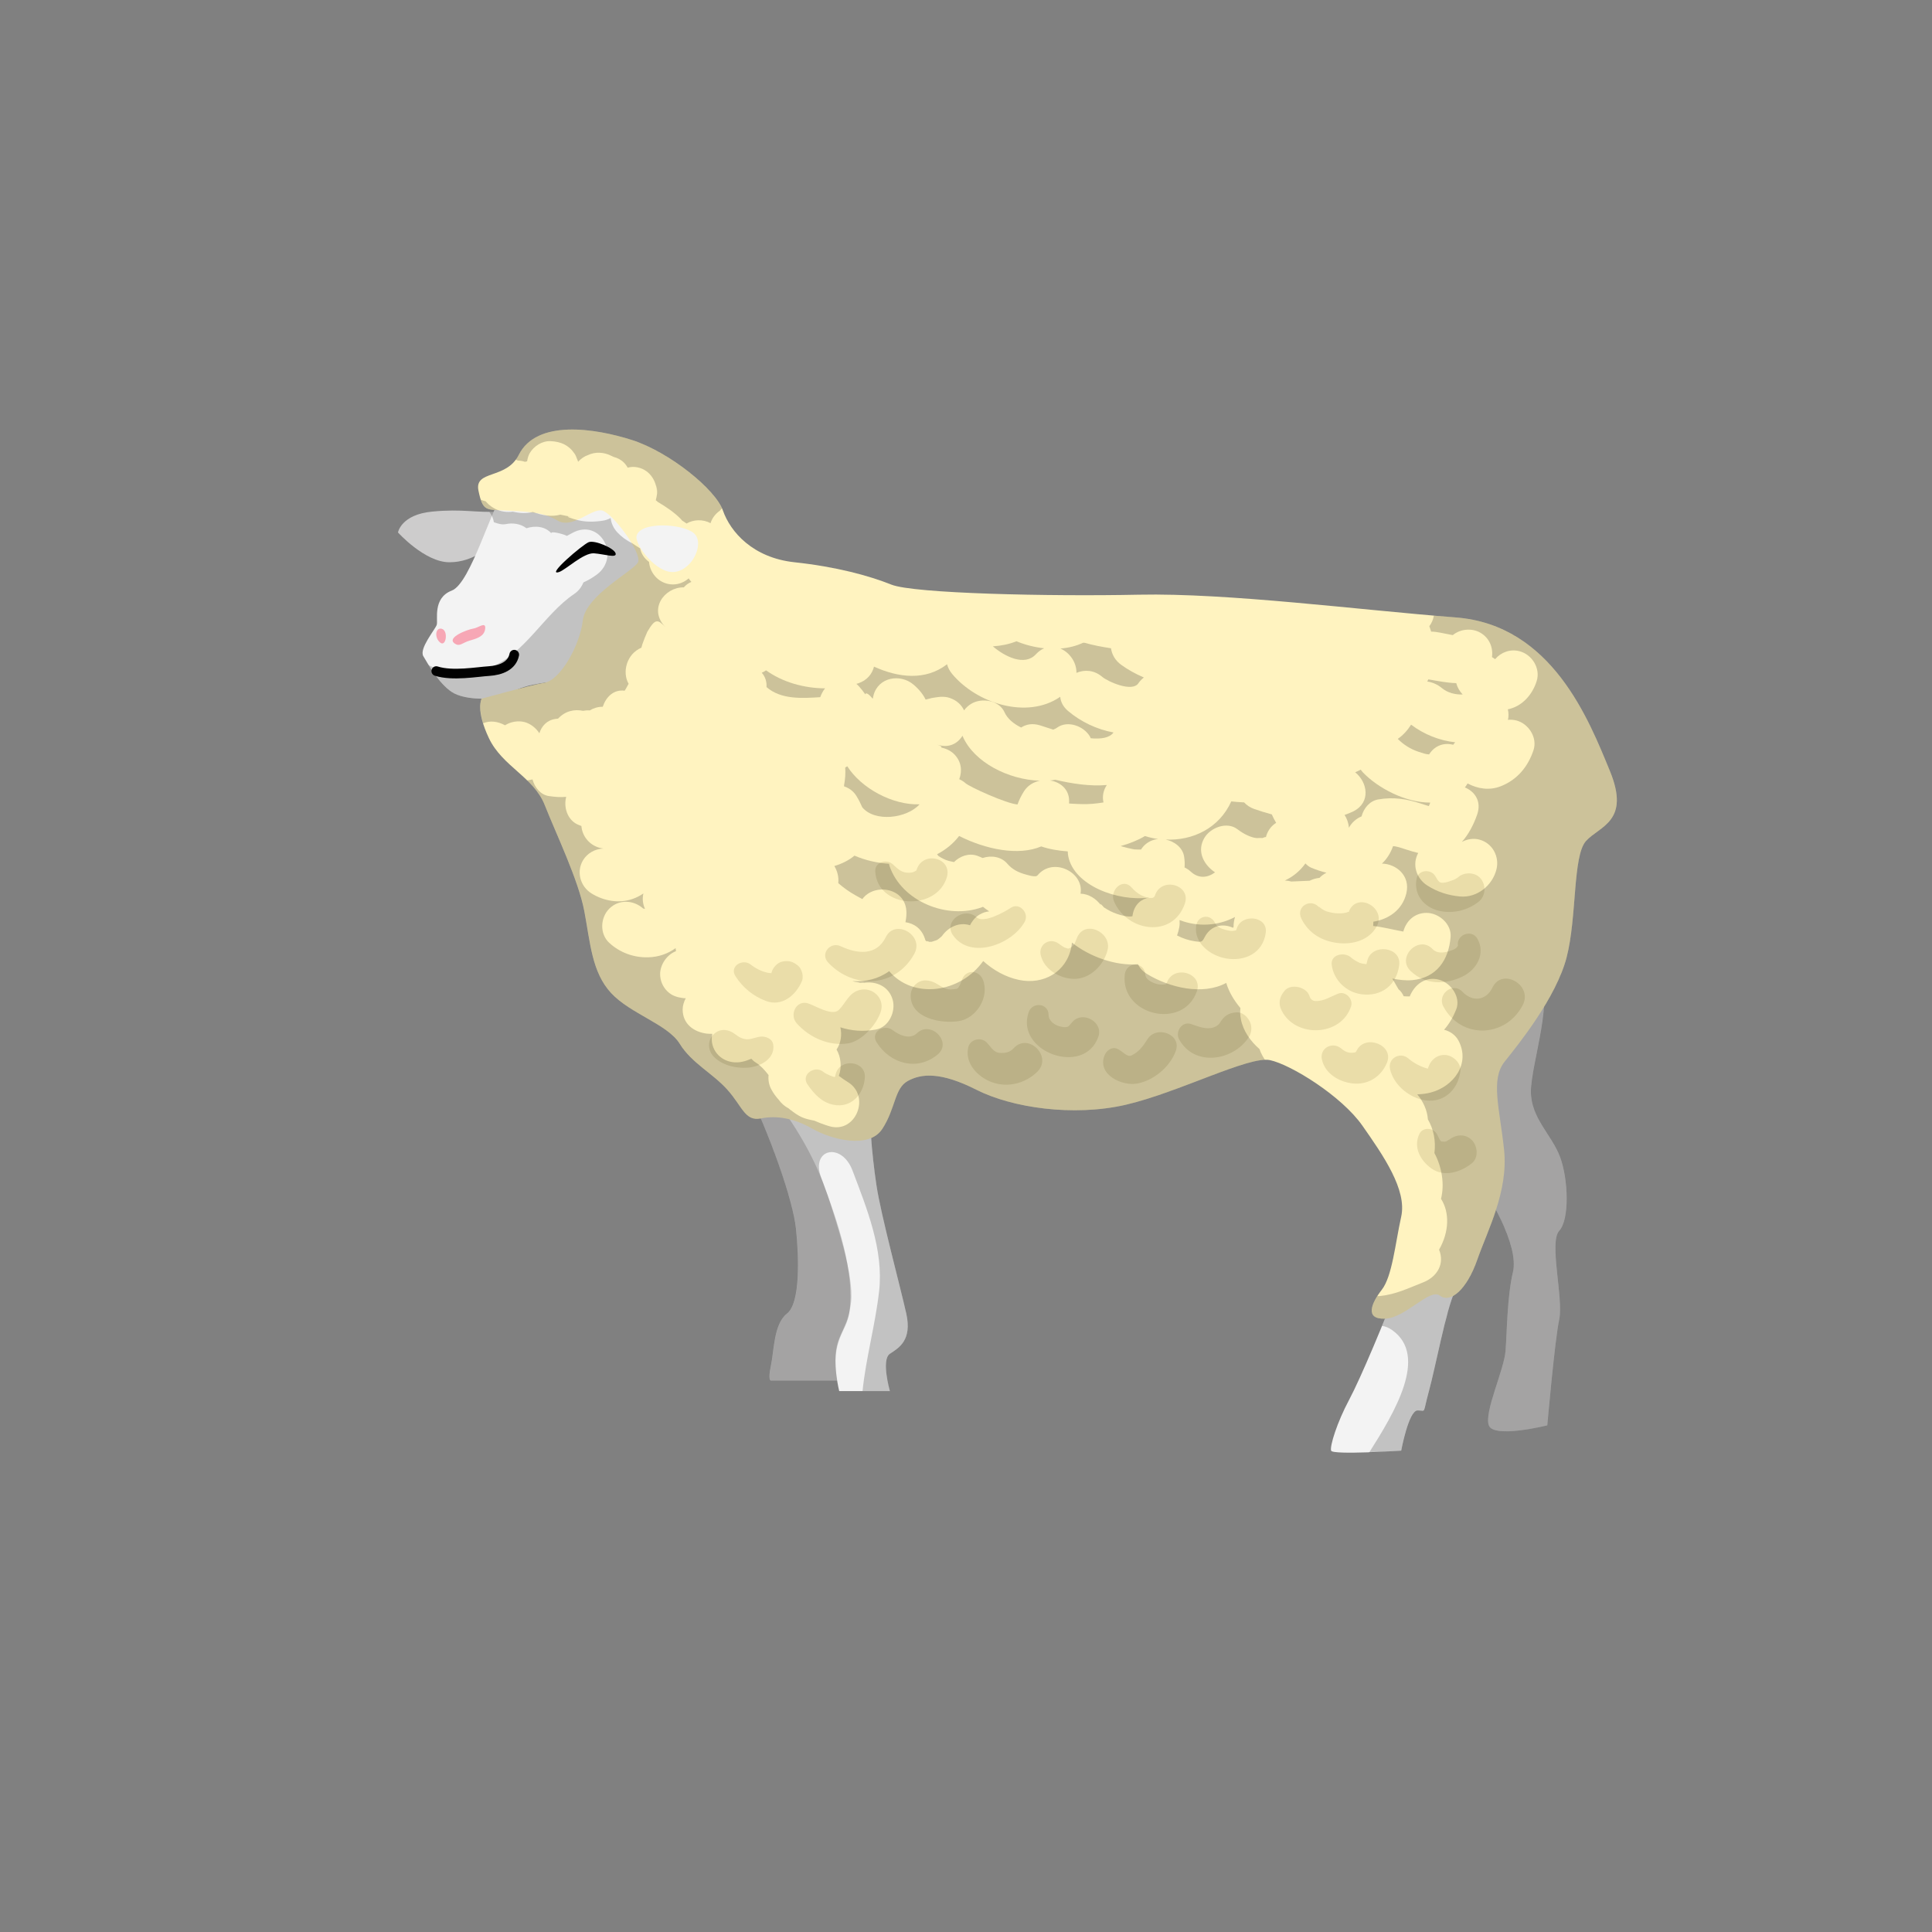 <?xml version="1.0" encoding="utf-8"?>
<!-- Generator: Adobe Illustrator 16.0.0, SVG Export Plug-In . SVG Version: 6.00 Build 0)  -->
<!DOCTYPE svg PUBLIC "-//W3C//DTD SVG 1.1//EN" "http://www.w3.org/Graphics/SVG/1.1/DTD/svg11.dtd">
<svg version="1.1" id="Layer_1" xmlns="http://www.w3.org/2000/svg" xmlns:xlink="http://www.w3.org/1999/xlink" x="0px" y="0px"
	 width="200px" height="200px" viewBox="0 0 200 200" enable-background="new 0 0 200 200" xml:space="preserve">
<rect x="0" y="0" width="200" height="200" fill="#808080" stroke="none"/>
<g>
	<g>
		<path fill="#CDCCCC" d="M51.848,52.959c-2.625,0.154-3.859-0.308-7.101,0c-3.24,0.309-3.548,2.161-3.548,2.161
			s2.777,3.085,5.322,3.085c2.547,0,4.245-1.651,5.326-2.677C52.927,54.502,51.848,52.959,51.848,52.959z"/>
		<path fill="#F3F3F3" d="M52.326,50.8c-1.405,1.387-3.549,9.567-5.563,10.339c-2.016,0.771-1.397,3.085-1.553,3.548
			c-0.153,0.463-1.852,2.469-1.387,3.241c0.463,0.772,1.56,2.777,2.939,3.703c1.381,0.926,4.774,0.926,6.318,0
			c1.543-0.926,4.167-1.08,5.246-1.08c1.08,0,7.871-10.03,8.95-10.494c1.079-0.463,3.395-5.31,0-7.206
			c-3.395-1.897-15.43-2.051-15.43-2.051H52.326z"/>
		<path fill="#CDCCCC" d="M77,111.906c2.776,5.709,5.092,12.345,5.399,15.277c0.31,2.932,0.463,7.716-0.924,8.795
			c-1.389,1.08-1.335,3.858-1.671,5.401c-0.337,1.545,0,1.545,0,1.545h7.224c0,0,2.934-4.632,2.317-8.489
			c-0.619-3.856-2.625-15.431-4.014-18.516C83.943,112.833,77,111.906,77,111.906z"/>
		<path fill="#CDCCCC" d="M151.531,120.549c2.778,2.932,5.71,8.486,5.093,11.109c-0.616,2.623-0.616,6.174-0.771,8.179
			c-0.153,2.006-2.231,6.328-1.731,7.716c0.497,1.388,6.053,0,6.053,0s0.771-8.795,1.233-10.956s-1.079-8.023,0-9.183
			c1.08-1.156,0.95-5.322,0.09-7.638c-0.86-2.314-3.021-4.012-3.021-6.789s2.623-10.493,0.616-11.573
			c-2.005-1.082-12.036,5.247-11.109,9.721C148.908,115.61,151.531,120.549,151.531,120.549z"/>
		<path fill="#F3F3F3" d="M80.702,114.375c2.469,3.395,4.014,6.481,4.939,9.259c0.924,2.778,2.778,8.488,2.468,11.111
			c-0.31,2.623-1.234,3.087-1.544,4.937c-0.308,1.854,0.31,4.322,0.31,4.322h5.246c0,0-0.926-3.241,0-3.859
			c0.928-0.616,2.315-1.39,1.698-4.166c-0.616-2.776-2.624-10.185-3.086-13.271c-0.463-3.085-0.925-7.87-0.463-9.413
			C90.733,111.752,80.702,114.375,80.702,114.375z"/>
		<path fill="#F3F3F3" d="M145.051,132.276c-1.716,4.468-4.166,10.338-5.401,12.653c-1.235,2.314-2.007,4.784-1.852,5.245
			c0.154,0.464,7.253,0,7.253,0s0.771-4.166,1.697-4.166c0.927,0,0.496,0.464,1.175-2.005c0.677-2.469,1.757-8.333,2.683-10.338
			C151.531,131.658,145.44,131.261,145.051,132.276z"/>
		<path fill="#FFF3C0" d="M166.655,79.81c-2.161-5.247-5.981-15.123-15.953-15.894c-9.972-0.772-23.553-2.546-32.81-2.354
			c-9.26,0.193-23.302-0.116-25.617-1.042c-2.313-0.927-5.71-1.852-10.029-2.315c-4.32-0.463-6.637-3.148-7.408-5.354
			c-0.771-2.206-5.555-6.064-9.411-7.299c-3.858-1.233-9.877-2.161-11.729,1.543c-1.284,2.568-4.616,1.525-4.167,3.704
			c0.451,2.177,0.807,1.943,2.795,2.051c1.989,0.108,3.842,0.108,5.384,1.034c1.543,0.927,3.548-1.296,4.629-1.034
			s4.167,4.429,3.704,5.354s-5.4,3.396-5.709,6.018c-0.311,2.625-2.338,6.161-3.935,6.448c-1.597,0.289-6.531,1.654-6.538,1.654
			c-0.008-0.001-0.639,1.157,0.751,4.089c1.389,2.933,4.63,4.012,5.787,6.943c1.156,2.934,3.471,7.716,4.088,10.958
			c0.618,3.24,0.771,6.327,2.778,8.488c2.007,2.16,5.864,3.24,7.099,5.246c1.233,2.005,3.394,3.038,4.937,4.76
			c1.545,1.721,1.817,3.297,3.456,2.972c1.637-0.324,3.412-0.039,5.34,1.064c1.93,1.101,5.865,2.159,7.254,0
			c1.39-2.161,1.231-4.169,2.621-4.939c1.391-0.771,3.397-0.972,7.099,0.903c3.704,1.875,10.031,2.801,15.433,1.565
			c5.4-1.234,12.809-5.093,14.969-4.628c2.16,0.463,7.406,3.701,9.566,6.789c2.161,3.087,4.629,6.635,4.013,9.412
			c-0.617,2.778-0.926,6.174-2.005,7.562c-1.081,1.39-1.814,3.074,0.326,3.004c2.142-0.071,4.617-3.203,5.69-2.387
			c1.073,0.817,2.778-0.617,3.857-3.702c1.08-3.088,3.241-7.099,2.779-11.42c-0.464-4.32-1.415-7.253,0.062-9.104
			c1.479-1.852,5.339-6.636,6.418-10.803s0.616-10.493,2.005-12.037C165.573,85.519,168.814,85.057,166.655,79.81z"/>
		<path fill="#F3F3F3" d="M65.889,55.529c0.281-1.587,4.783-1.334,5.94-0.332c1.158,1.003-0.127,3.806-2.006,4.012
			C67.944,59.417,65.735,56.4,65.889,55.529z"/>
		<path fill="#010101" d="M57.864,59.22c-1.411,0.448,2.47-2.867,3.086-3.097c0.618-0.232,2.624,0.617,2.777,1.156
			c0.155,0.541-1.157,0.078-2.236,0C60.41,57.203,58.559,58.998,57.864,59.22z"/>
		<path fill="#F7A7B5" d="M45.596,65.073c0.864,0,0.618,1.929,0,1.465C44.979,66.075,45.058,65.073,45.596,65.073z"/>
		<path fill="#F7A7B5" d="M47.062,66.61c-0.888-0.625,1.39-1.46,1.93-1.538c0.54-0.077,1.312-0.771,1.235,0
			c-0.078,0.772-0.766,1.002-1.581,1.234C47.834,66.538,47.603,66.99,47.062,66.61z"/>
		<path fill="none" stroke="#010101" stroke-linecap="round" stroke-miterlimit="10" d="M45.163,69.471
			c1.668,0.54,4.214,0.077,5.449,0c1.235-0.077,2.393-0.54,2.623-1.698"/>
		<path fill="#EADDA9" d="M82.601,99.956c-0.528-0.411-0.917-0.542-1.588-0.42c-0.536,0.099-1.012,0.629-1.14,1.141
			c-0.008,0.032-0.009,0.038-0.014,0.061c-0.102,0.001-0.217-0.008-0.336-0.029c-0.637-0.116-1.31-0.463-1.816-0.861
			c-0.829-0.652-2.235,0.179-1.57,1.212c0.758,1.179,1.832,2.062,3.143,2.557c1.697,0.641,3.138-0.622,3.741-2.071
			C83.217,101.072,83.004,100.271,82.601,99.956z"/>
		<path fill="#EADDA9" d="M91.689,97.024c-0.937,1.92-2.919,1.751-4.646,0.933c-1.086-0.515-2.181,0.768-1.307,1.693
			c2.644,2.8,6.979,2.587,8.907-0.899C95.721,96.805,92.649,95.058,91.689,97.024z"/>
		<path fill="#EADDA9" d="M89.028,102.474c-1.174,0.277-1.441,1.348-2.218,2.092c-0.671,0.643-2.455-0.474-3.151-0.694
			c-1.24-0.394-1.963,1.181-1.193,2.05c1.323,1.495,3.363,2.398,5.34,2.086c1.458-0.229,3.031-2.062,3.394-3.362
			C91.571,103.311,90.32,102.169,89.028,102.474z"/>
		<path fill="#EADDA9" d="M101.752,101.422c-0.414-1.03-1.781-1.105-2.17,0c-0.124,0.353-0.22,0.679-0.472,0.915
			c-0.041,0.038-0.56,0.087-0.692,0.09c-0.205,0.005-0.566-0.087-0.78-0.196c-0.548-0.28-0.983-0.714-1.805-0.739
			c-0.855-0.026-1.557,0.73-1.562,1.562c-0.016,2.38,3.171,2.929,4.961,2.656C101.107,105.426,102.458,103.177,101.752,101.422z"/>
		<path fill="#EADDA9" d="M104.635,93.977c-0.699,0.461-2.824,1.645-3.541,0.983c-1.237-1.142-3.493,0.388-2.43,1.874
			c1.824,2.552,6.121,0.924,7.414-1.414C106.566,94.535,105.553,93.372,104.635,93.977z"/>
		<path fill="#EADDA9" d="M138.549,102.855c-0.779,0.294-1.48,0.789-2.34,0.775c-0.26-0.005-0.368-0.094-0.519-0.242
			c-0.052-0.052-0.171-0.362-0.198-0.428c-0.179-0.422-0.695-0.693-1.114-0.778c-0.465-0.095-1.058-0.035-1.384,0.365
			c-0.021,0.028-0.044,0.056-0.066,0.083c-0.493,0.607-0.613,1.262-0.255,1.979c1.431,2.865,6.164,2.713,7.192-0.438
			C140.104,103.438,139.308,102.569,138.549,102.855z"/>
		<path fill="#EADDA9" d="M120.773,101.791c0.042-0.135-0.042,0.009-0.055,0.062c-0.021,0.012-0.028,0.022-0.061,0.033
			c-0.149,0.048-0.51,0.055-0.743,0.009c-0.454-0.09-1.311-0.411-1.353-1.008c-0.097-1.389-1.973-1.346-2.125,0
			c-0.474,4.188,5.997,5.788,7.455,1.763C124.599,100.7,121.4,99.794,120.773,101.791z"/>
		<path fill="#EADDA9" d="M128.023,96.146c-0.004,0.012-0.035,0.086-0.064,0.157c-0.224,0.07-0.441,0.086-0.645,0.053
			c-0.456-0.073-1.319-0.294-1.502-0.738c-0.444-1.081-1.858-0.896-1.995,0.27c-0.208,1.772,1.498,3.044,3.074,3.325
			c1.974,0.351,3.858-0.552,4.14-2.659C131.265,94.799,128.479,94.539,128.023,96.146z"/>
		<path fill="#EADDA9" d="M111.04,105.761c-0.032,0.034-0.29,0.333-0.373,0.432c-0.055,0.053-0.122,0.086-0.145,0.096
			c-0.212,0.068-0.395,0.054-0.74-0.021c-0.558-0.12-1.229-0.554-1.235-1.213c-0.013-1.224-1.672-1.37-2.057-0.278
			c-1.44,4.097,5.759,6.727,7.214,2.536C114.229,105.797,112.1,104.616,111.04,105.761z"/>
		<path fill="#EADDA9" d="M152.938,97.173c-0.609-1.076-2.319-0.35-1.984,0.837c-0.055-0.194-0.009-0.062-0.218,0.129
			c-0.157,0.145-0.483,0.249-0.708,0.321c-0.606,0.194-1.277,0.257-1.723-0.21c-1.434-1.505-3.781,0.844-2.275,2.275
			c1.493,1.421,3.552,1.433,5.334,0.583C152.885,100.384,153.811,98.715,152.938,97.173z"/>
		<path fill="#EADDA9" d="M149.946,109.268c-0.917-0.252-1.777,0.306-2.066,1.174c0.007-0.021-0.031,0.077-0.069,0.183
			c-0.084-0.021-0.168-0.043-0.251-0.071c-0.545-0.168-1.263-0.54-1.753-0.972c-0.857-0.754-2.172-0.033-1.906,1.109
			c0.354,1.531,1.789,2.776,3.284,3.147c2.102,0.521,3.74-0.913,3.995-2.95C151.271,110.159,150.6,109.447,149.946,109.268z"/>
		<path fill="#EADDA9" d="M94.91,89.97c-0.067,0.188,0.042,0.077-0.214,0.237c-0.19,0.118-0.41,0.134-0.648,0.138
			c-0.718,0.012-1.116-0.405-1.63-0.875c-0.638-0.585-1.874-0.225-1.813,0.751c0.239,3.864,6.337,4.141,7.408,0.605
			C98.62,88.818,95.599,88.042,94.91,89.97z"/>
		<path fill="#EADDA9" d="M80.04,108.101c-0.081-0.498-0.598-0.748-1.04-0.791c-0.545-0.053-1.075,0.277-1.638,0.276
			c-0.504-0.001-0.921-0.265-1.225-0.503c-0.688-0.542-1.601-0.676-2.275,0c-0.637,0.636-0.599,1.635,0,2.275
			c0.852,0.912,2.293,1.25,3.5,1.171C78.664,110.443,80.286,109.62,80.04,108.101z"/>
		<path fill="#EADDA9" d="M111.516,97.021c-0.104,0.233-0.266,0.696-0.34,0.792c-0.007,0.009-0.257,0.216-0.268,0.241
			c-0.098,0.048-0.291,0.144-0.233,0.133c-0.117,0.034-0.126,0.006-0.337-0.055c-0.335-0.095-0.623-0.405-0.93-0.563
			c-0.902-0.463-1.901,0.289-1.675,1.288c0.343,1.515,1.971,2.446,3.434,2.475c1.678,0.032,3.112-1.433,3.49-2.986
			C115.102,96.523,112.338,95.182,111.516,97.021z"/>
		<path fill="#EADDA9" d="M139.692,94.23c-0.098,0.204,0.085,0.094-0.114,0.171c-0.366,0.142-0.696,0.158-1.089,0.15
			c-0.412-0.01-0.803-0.095-1.194-0.219c-0.164-0.052-0.315-0.158-0.464-0.243c-0.105-0.061-0.476-0.43-0.22-0.088
			c-0.834-1.116-2.523-0.185-1.889,1.104c0.737,1.496,2.111,2.32,3.767,2.516c1.539,0.183,3.259-0.28,4.034-1.735
			C143.524,94.008,140.601,92.341,139.692,94.23z"/>
		<path fill="#EADDA9" d="M129.31,105.631c-0.027-0.043-0.055-0.085-0.082-0.128c-0.26-0.406-0.722-0.735-1.228-0.704
			c-0.813,0.051-1.287,0.372-1.702,1.062c-0.155,0.258-0.424,0.417-0.697,0.506c-0.748,0.241-1.61-0.126-2.312-0.36
			c-0.94-0.315-1.665,0.803-1.227,1.595c1.604,2.898,5.683,2.211,7.247-0.291C129.612,106.825,129.62,106.115,129.31,105.631z"/>
		<path fill="#EADDA9" d="M104.946,108.5c-0.394,0.426-0.804,0.522-1.407,0.499c-0.677-0.026-0.939-0.607-1.399-1.085
			c-0.579-0.601-1.715-0.333-1.906,0.503c-0.384,1.674,1.007,3.104,2.486,3.627c1.632,0.577,3.451,0.1,4.668-1.103
			C108.977,109.372,106.457,106.866,104.946,108.5z"/>
		<path fill="#EADDA9" d="M152.366,118.021c-0.697-0.697-1.688-0.591-2.398,0c0.229-0.19-0.176,0.091-0.197,0.103
			c-0.018,0.01-0.022,0.013-0.037,0.021c-0.021,0.003-0.056,0.01-0.126,0.031c-0.017,0.005-0.021,0.008-0.035,0.012
			c-0.022-0.002-0.052-0.004-0.1-0.003c-0.032,0.001-0.167-0.012-0.234-0.015c-0.033-0.031-0.148-0.105-0.076-0.011
			c-0.188-0.245-0.284-0.529-0.438-0.792c-0.37-0.632-1.432-0.71-1.781,0c-0.679,1.378,0.089,2.769,1.232,3.588
			c1.327,0.949,3.05,0.38,4.191-0.535C153.088,119.84,152.966,118.622,152.366,118.021z"/>
		<path fill="#EADDA9" d="M154.501,102.227c-0.662,1.379-2.079,1.521-3.111,0.438c-1.014-1.062-2.638,0.29-1.976,1.524
			c1.829,3.416,6.44,3.271,8.215-0.134C158.714,101.974,155.504,100.135,154.501,102.227z"/>
		<path fill="#EADDA9" d="M141.547,99.441c-0.029,0.121-0.062,0.241-0.093,0.361c-0.057,0.002-0.114-0.001-0.172-0.003
			c0.083-0.005-0.272-0.054-0.295-0.059c-0.269-0.061-0.234-0.067-0.4-0.147c-0.31-0.149-0.539-0.311-0.78-0.513
			c-0.658-0.552-2.088-0.29-1.947,0.807c0.201,1.567,1.487,2.821,3.066,3.036c2.073,0.282,3.672-0.951,3.921-3.036
			C145.074,97.982,141.991,97.636,141.547,99.441z"/>
		<path fill="#EADDA9" d="M119.568,92.687c-0.026,0.082-0.085,0.154-0.122,0.196c-0.039,0.008-0.144,0.057-0.126,0.072
			c-0.117-0.003-0.393-0.004-0.296,0.011c-0.747-0.122-1.37-0.506-1.862-1.075c-0.947-1.094-2.325,0.299-1.841,1.42
			c1.369,3.171,6.097,3.851,7.335,0.226C123.324,91.583,120.211,90.731,119.568,92.687z"/>
		<path fill="#EADDA9" d="M152.529,90.471c-0.464-0.12-0.96-0.062-1.376,0.182c-0.088,0.068-0.176,0.135-0.264,0.203
			c-0.003,0.002-0.004,0.002-0.007,0.005c-0.109,0.076-0.23,0.136-0.349,0.197c-0.009,0.004-0.012,0.005-0.02,0.009
			c-0.147,0.057-0.297,0.108-0.446,0.163c-0.322,0.117-0.566,0.146-0.692,0.153c-0.372,0.017-0.461-0.118-0.798-0.694
			c-0.44-0.751-1.737-0.665-1.928,0.252c-0.343,1.648,0.75,2.983,2.332,3.347c1.434,0.331,2.964-0.045,4.104-0.956
			C154.06,92.553,153.775,90.793,152.529,90.471z"/>
		<path fill="#EADDA9" d="M140.476,108.69c-0.036,0.069-0.075,0.137-0.112,0.204c-0.131,0.081-0.224,0.083-0.405,0.087
			c-0.396,0.007-0.695-0.088-1.112-0.439c-0.905-0.761-2.281-0.054-1.998,1.163c0.335,1.443,1.736,2.266,3.11,2.445
			c1.621,0.211,3.015-0.669,3.623-2.15C144.321,108.196,141.382,107.031,140.476,108.69z"/>
		<path fill="#EADDA9" d="M118.784,107.579c-0.457,0.725-0.852,1.279-1.64,1.675c-0.488,0.245-0.934-0.478-1.535-0.702
			c-0.568-0.212-1.09,0.235-1.278,0.726c-0.762,1.981,1.841,3.187,3.403,2.889c1.716-0.327,3.375-1.719,3.977-3.353
			C122.362,107.047,119.716,106.102,118.784,107.579z"/>
		<path fill="#EADDA9" d="M94.912,106.966c-0.707,0.68-1.816,0.206-2.499-0.324c-0.877-0.681-2.354,0.182-1.657,1.278
			c1.415,2.227,4.235,3,6.332,1.222C98.589,107.869,96.354,105.576,94.912,106.966z"/>
		<path fill="#EADDA9" d="M86.523,111.146c-0.032,0.116-0.062,0.232-0.091,0.349c-0.053-0.007-0.106-0.014-0.127-0.019
			c-0.058-0.015-0.452-0.173-0.331-0.117c-0.224-0.103-0.569-0.244-0.729-0.385c-0.855-0.749-2.372,0.239-1.657,1.278
			c0.678,0.983,1.468,1.87,2.705,2.116c1.819,0.362,3.124-1.092,3.237-2.815C89.646,109.791,86.982,109.521,86.523,111.146z"/>
	</g>
	<path opacity="0.2" fill="#010101" d="M87.712,79.328c-0.072,0.039-0.141,0.083-0.214,0.12c0.039,0.601-0.001,1.216-0.118,1.818
		c0.004,0.047-0.004,0.093-0.002,0.139c0.506,0.165,0.965,0.482,1.282,1c0.249,0.406,0.438,0.79,0.601,1.164
		c1.284,1.561,4.59,1.173,5.935-0.307C92.387,83.361,89.157,81.599,87.712,79.328z"/>
	<path opacity="0.2" fill="#010101" d="M79.35,71.127c1.496,1.309,3.691,1.162,5.561,1.045c0.118-0.331,0.283-0.645,0.499-0.915
		c-2.179-0.011-4.396-0.634-6.109-1.865c-0.141,0.092-0.281,0.186-0.445,0.251C79.244,70.07,79.379,70.597,79.35,71.127z"/>
	<path opacity="0.2" fill="#010101" d="M107.233,67.732c0.27-0.293,0.56-0.495,0.856-0.622c-0.972-0.104-1.949-0.348-2.866-0.726
		c-0.745,0.301-1.578,0.468-2.442,0.525C104.034,67.986,106.077,68.991,107.233,67.732z"/>
	<path opacity="0.2" fill="#010101" d="M99.676,76.262c-0.015-0.034-0.023-0.068-0.037-0.103c-0.502,0.823-1.429,1.331-2.637,0.918
		c0.438,0.149,0.531,0.245,0.427,0.312c0.511,0.098,0.994,0.332,1.34,0.677c0.756,0.755,0.859,1.72,0.533,2.598
		c0.23,0.106,0.448,0.234,0.633,0.402c0.438,0.399,4.25,2.129,5.398,2.213c0.154-0.43,0.361-0.881,0.675-1.374
		c0.378-0.594,0.983-0.95,1.634-1.086C104.383,80.715,100.857,78.919,99.676,76.262z"/>
	<path opacity="0.2" fill="#010101" d="M107.666,75.089c0.308,0.095,0.793,0.26,1.366,0.442c0.127-0.06,0.262-0.107,0.373-0.19
		c1.096-0.815,2.789-0.181,3.421,0.897c0.036,0.062,0.056,0.125,0.086,0.187c1.061,0.096,1.956-0.034,2.358-0.599
		c-1.714-0.311-3.391-1.11-4.704-2.225c-0.526-0.447-0.766-0.959-0.811-1.469c-3.415,2.368-8.647,0.689-11.189-2.365
		c-0.268-0.321-0.436-0.661-0.528-1.003c-2.229,1.73-5.047,1.391-7.561,0.246c-0.189,0.751-0.711,1.423-1.646,1.733
		c-0.059,0.02-0.121,0.032-0.18,0.05c0.096,0.083,0.19,0.167,0.282,0.271c0.244,0.276,0.454,0.548,0.644,0.818
		c0.065-0.256,0.392,0.001,0.772,0.451c0.025-0.111,0.044-0.22,0.072-0.332c0.492-1.925,2.811-2.297,4.179-1.103
		c0.586,0.511,0.981,1.023,1.22,1.523c0.216-0.055,0.433-0.111,0.649-0.164c0.645-0.101,1.221-0.221,1.861-0.002
		c0.733,0.25,1.209,0.726,1.472,1.284c0.188-0.268,0.44-0.507,0.769-0.699c1.077-0.631,2.866-0.349,3.42,0.897
		c0.29,0.652,0.943,1.204,1.72,1.576C106.223,74.976,106.888,74.848,107.666,75.089z"/>
	<path opacity="0.2" fill="#010101" d="M114.578,81.263c-1.729,0.152-3.603-0.133-5.338-0.545c-0.176,0.028-0.35,0.062-0.53,0.078
		c1.118,0.175,2.082,0.984,1.957,2.372c0,0.003-0.001,0.005-0.001,0.008c0.089,0.007,0.178,0.015,0.288,0.021
		c0.716,0.04,1.435,0.077,2.15,0.012c0.375-0.034,0.754-0.075,1.129-0.141C114.078,82.417,114.233,81.783,114.578,81.263z"/>
	<path opacity="0.2" fill="#010101" d="M116.072,68.826c-0.643-0.465-0.97-1.082-1.062-1.718c-0.925-0.138-1.861-0.319-2.756-0.571
		c-0.045-0.001-0.088,0.003-0.132,0c-0.717,0.34-1.518,0.532-2.352,0.601c0.958,0.407,1.685,1.43,1.662,2.516
		c0.822-0.345,1.812-0.315,2.668,0.412c0.578,0.49,3.091,1.625,3.74,0.672c0.17-0.25,0.366-0.443,0.574-0.605
		C117.562,69.771,116.765,69.327,116.072,68.826z"/>
	<path opacity="0.2" fill="#010101" d="M130.508,108.929c-0.049-0.107-0.088-0.216-0.123-0.324
		c-0.945-0.838-1.688-1.873-1.926-3.085c-0.085-0.434-0.094-0.818-0.049-1.164c-0.665-0.791-1.193-1.67-1.47-2.606
		c-2.422,1.311-5.858,0.507-8.201-0.923c-0.453-0.276-0.751-0.628-0.94-1.009c-2.305,0.19-5.014-0.783-6.836-2.243
		c-0.008,0.141-0.023,0.283-0.051,0.425c-0.498,2.625-2.892,3.973-5.424,3.442c-1.393-0.292-2.656-1.008-3.707-1.956
		c-2.379,3.337-7.252,3.977-9.732,1.048c-1.144,0.819-2.445,1.118-3.784,1.028c0.009,0.006,0.024,0.014,0.029,0.019
		c0.041,0.008,0.101,0.021,0.213,0.053c0.005,0.001,0.522,0.081,0.521,0.105c0.21-0.015,0.639-0.041,0.308,0.019
		c1.34-0.244,2.69,0.347,3.076,1.746c0.337,1.226-0.404,2.831-1.746,3.076c-1.306,0.238-2.526,0.136-3.673-0.233
		c0.185,0.787,0.047,1.667-0.395,2.3c0.467,0.779,0.559,1.869,0.235,2.723c0.294,0.225,0.599,0.441,0.929,0.641
		c2.399,1.446,0.835,5.404-1.927,4.57c-0.554-0.168-1.037-0.351-1.526-0.568c-1.169-0.226-1.499-0.363-2.57-1.184
		c-0.031-0.024-0.052-0.052-0.082-0.076c-0.438-0.231-0.78-0.537-1.036-0.896c-0.285-0.312-0.551-0.668-0.779-1.092
		c-0.255-0.474-0.329-0.985-0.282-1.477c-0.406-0.526-0.837-0.992-1.32-1.293c-0.178-0.11-0.329-0.246-0.468-0.394
		c-0.298,0.132-0.609,0.241-0.939,0.312c-1.331,0.287-2.699-0.379-3.076-1.746c-0.102-0.371-0.098-0.765-0.021-1.145
		c-0.189-0.001-0.379,0.003-0.568-0.021c-1.352-0.168-2.5-1.01-2.5-2.5c0-0.389,0.124-0.794,0.321-1.166
		c-0.052-0.004-0.102,0.006-0.154,0c-0.689-0.079-1.259-0.224-1.768-0.732c-0.467-0.467-0.732-1.107-0.732-1.768
		c0-0.968,0.695-2.014,1.64-2.368c-0.016-0.104-0.032-0.209-0.036-0.315c-0.809,0.578-1.755,0.922-2.837,0.949
		c-1.505,0.038-2.926-0.481-4.034-1.499c-1.004-0.922-0.933-2.603,0-3.535c0.982-0.983,2.496-0.919,3.5-0.027
		c0.011,0.004,0.015,0.005,0.027,0.009c0.057,0.018,0.115,0.029,0.174,0.042c-0.225-0.504-0.298-1.066-0.164-1.6
		c-0.342,0.234-0.72,0.43-1.144,0.576c-1.41,0.484-2.972,0.195-4.221-0.575c-1.158-0.713-1.598-2.224-0.897-3.42
		c0.439-0.75,1.263-1.199,2.104-1.229c-0.149-0.03-0.298-0.055-0.444-0.098c-1.028-0.307-1.738-1.214-1.817-2.237
		c-0.148-0.06-0.294-0.106-0.445-0.182c-1.022-0.509-1.411-1.781-1.128-2.838c-0.585,0.058-1.157,0.011-1.775-0.077
		c-0.878-0.125-1.482-0.885-1.714-1.727c-0.183,0.049-0.373,0.081-0.566,0.097c0.758,0.738,1.434,1.54,1.844,2.578
		c1.156,2.934,3.471,7.716,4.088,10.958c0.618,3.24,0.771,6.327,2.778,8.488c2.007,2.16,5.864,3.24,7.099,5.246
		c1.233,2.005,3.394,3.038,4.937,4.76c1.545,1.721,1.817,3.296,3.455,2.972c1.944,4.589,3.404,9.118,3.644,11.402
		c0.31,2.932,0.463,7.716-0.924,8.795c-1.389,1.08-1.335,3.858-1.671,5.401c-0.337,1.545,0,1.545,0,1.545h6.858
		c-0.704-4.376,0.965-4.901,1.271-7.143c0.553-4.059-1.142-9.134-2.923-13.848c-1.142-3.022,2.105-3.752,3.234-0.766
		c1.48,3.92,3.241,8.2,2.756,12.498c-0.394,3.486-1.36,6.873-1.716,10.337h2.836c0,0-0.926-3.241,0-3.859
		c0.928-0.616,2.315-1.39,1.698-4.166c-0.616-2.776-2.624-10.185-3.086-13.271c-0.215-1.435-0.429-3.234-0.551-4.907
		c0.472-0.199,0.878-0.504,1.168-0.955c1.39-2.161,1.231-4.169,2.621-4.939c1.391-0.771,3.397-0.972,7.099,0.903
		c3.704,1.875,10.031,2.801,15.433,1.565c5.025-1.148,11.784-4.565,14.439-4.66C130.782,109.468,130.636,109.208,130.508,108.929z"
		/>
	<path opacity="0.2" fill="#010101" d="M122.106,95.245c0.021,0.239,0.021,0.487-0.028,0.753c-0.057,0.303-0.138,0.579-0.229,0.842
		c0.574,0.296,1.145,0.495,1.863,0.606c0.629,0.097,0.735,0.077,0.963-0.375c0.666-1.325,1.934-1.497,2.973-1.026
		c0.021-0.035,0.03-0.076,0.053-0.11c-0.008-0.342,0.047-0.68,0.147-1.009C126.066,95.87,123.98,95.966,122.106,95.245z"/>
	<path opacity="0.2" fill="#010101" d="M116.372,87.686c0.262,0.071,0.523,0.142,0.79,0.189c0.341,0.061,0.106,0.054,0.645,0.068
		c0.104,0.003,0.209-0.003,0.314-0.002c0.295-0.471,0.745-0.843,1.381-1.018c0.128-0.035,0.263-0.052,0.398-0.064
		c-0.463-0.066-0.925-0.167-1.379-0.312c-0.705,0.428-1.57,0.773-2.514,1.038C116.066,87.604,116.158,87.627,116.372,87.686z"/>
	<path opacity="0.2" fill="#010101" d="M110.59,88.665c-0.037-0.183-0.053-0.358-0.055-0.528c-0.993-0.071-1.936-0.236-2.746-0.516
		c-2.377,1.011-5.771,0.297-8.501-1.081c-0.611,0.8-1.394,1.425-2.278,1.89c0.058,0.08,0.119,0.17,0.122,0.172
		c0.378,0.242,0.699,0.418,1.084,0.519c0.198,0.052,0.374,0.091,0.54,0.121c0.626-0.623,1.552-0.959,2.41-0.652
		c0.199,0.071,0.382,0.148,0.553,0.229c0.882-0.291,1.927-0.149,2.55,0.582c0.489,0.574,1.124,0.925,2.01,1.153
		c0.469,0.122,0.612,0.18,1.055,0.15c0.001-0.001,0.002-0.002,0.002-0.003c-0.089-0.005-0.02-0.048,0.058-0.073
		c1.614-1.967,4.853-0.332,4.463,1.883c0.829,0.027,1.603,0.5,2.137,1.228c-0.363-0.496,0.465,0.311,0.189,0.131
		c0.248,0.162,0.499,0.323,0.766,0.455c0.44,0.218,0.946,0.397,1.475,0.498c0.311,0.06,0.572,0.068,0.801,0.031
		c0.008-0.047,0.019-0.107,0.033-0.184c0.205-1.092,0.919-1.627,1.732-1.757C115.669,93.359,111.198,91.652,110.59,88.665z"/>
	<path opacity="0.2" fill="#010101" d="M101.666,93.911c-3.588,1.324-8.317-0.59-9.576-4.246c-0.029-0.086-0.038-0.166-0.059-0.25
		c-1.229-0.075-2.455-0.356-3.577-0.84c-0.574,0.486-1.298,0.841-2.084,1.077c0.33,0.537,0.472,1.171,0.407,1.762
		c0.019,0.016,0.034,0.036,0.053,0.052c0.517,0.448,1.06,0.838,1.714,1.208c0.299,0.169,0.517,0.294,0.727,0.398
		c1.215-1.688,4.567-1.214,4.563,1.428c-0.001,0.354-0.041,0.669-0.1,0.968c0.862,0.119,1.668,0.644,2.011,1.701
		c0.063,0.199,0.043,0.22,0.263,0.322c0.001,0,0.001,0,0.003,0c-0.305-0.153,0.438,0.01,0,0v0c0.166,0.011,0.333,0.011,0.499,0
		c-0.191,0.02,0.416-0.137,0.509-0.193c0.144-0.087,0.474-0.369,0.489-0.393c0.674-0.965,1.809-1.475,2.91-1.123
		c0.227-0.463,0.572-0.865,0.987-1.108c0.332-0.195,0.668-0.297,0.998-0.329c-0.231-0.145-0.441-0.31-0.652-0.473
		C101.723,93.885,101.694,93.9,101.666,93.911z"/>
	<path opacity="0.2" fill="#010101" d="M131.658,84.308c-0.615-0.169-1.226-0.355-1.822-0.563c-0.441-0.154-0.78-0.396-1.046-0.681
		c-0.452-0.022-0.897-0.057-1.329-0.103c-1.252,2.771-3.985,4.085-6.803,3.949c0.912,0.187,1.768,0.817,1.92,1.759
		c0.065,0.407,0.078,0.783,0.046,1.128c0.22,0.108,0.438,0.244,0.645,0.435c0.812,0.748,1.747,0.646,2.514,0.071
		c-0.069-0.05-0.143-0.093-0.21-0.145c-1.077-0.831-1.652-2.131-0.896-3.42c0.622-1.063,2.338-1.732,3.42-0.897
		c0.691,0.534,1.503,0.897,2.029,0.918c0.002,0,0.522-0.032,0.538-0.001c0.191-0.072,0.535-0.204,0.275-0.045
		c0.065-0.041,0.102-0.055,0.125-0.061c-0.005-0.021-0.002-0.064,0.026-0.15c0.204-0.623,0.576-1.044,1.016-1.325
		C131.939,84.898,131.788,84.61,131.658,84.308z"/>
	<path opacity="0.2" fill="#010101" d="M141.066,79.935c-0.08-0.085-0.138-0.174-0.203-0.262c-0.187,0.098-0.378,0.19-0.576,0.275
		c1.272,1.009,1.66,3.115-0.191,4.044c-0.298,0.149-0.603,0.259-0.907,0.371c0.257,0.392,0.413,0.854,0.45,1.315
		c0.002,0,0.002,0,0.004,0c0.299-0.535,0.76-0.944,1.303-1.164c0.227-0.846,0.84-1.603,1.724-1.757
		c1.566-0.273,2.962-0.056,4.454,0.44c0.261,0.086,0.523,0.174,0.79,0.247c0.05-0.102,0.096-0.216,0.147-0.36
		C145.515,83.094,142.641,81.594,141.066,79.935z"/>
	<path opacity="0.2" fill="#010101" d="M147.94,78.096c0.622-0.98,1.605-1.224,2.5-1.002c0.061-0.09,0.133-0.171,0.204-0.252
		c-1.642-0.18-3.235-0.818-4.569-1.825c-0.362,0.578-0.819,1.086-1.379,1.471c0.555,0.558,1.275,1.045,2.131,1.33
		C147.242,77.956,147.603,78.086,147.94,78.096z"/>
	<path opacity="0.2" fill="#010101" d="M151.417,71.896c-0.321-0.342-0.555-0.744-0.667-1.178c-0.957-0.023-1.965-0.234-2.89-0.391
		c-0.038,0.074-0.068,0.154-0.109,0.226c0.537,0.073,1.065,0.306,1.518,0.68C149.872,71.731,150.645,71.913,151.417,71.896z"/>
	<path opacity="0.2" fill="#010101" d="M166.655,79.81c-2.161-5.247-5.981-15.123-15.953-15.894
		c-0.735-0.057-1.496-0.121-2.268-0.188c-0.067,0.397-0.225,0.773-0.471,1.096c0.072,0.184,0.13,0.372,0.187,0.561
		c0.171,0.001,0.343,0.014,0.516,0.038c0.58,0.082,1.148,0.225,1.725,0.325c0.786-0.647,1.985-0.759,2.872-0.24
		c0.924,0.541,1.323,1.537,1.187,2.514c0.107,0.074,0.216,0.146,0.326,0.214c0.611-0.718,1.574-1.084,2.557-0.813
		c1.278,0.352,2.153,1.775,1.746,3.075c-0.449,1.434-1.522,2.638-2.986,2.931c0.089,0.384,0.088,0.75,0.011,1.089
		c0.289-0.029,0.59-0.013,0.896,0.071c1.26,0.347,2.178,1.782,1.746,3.075c-0.573,1.714-1.677,3.051-3.374,3.724
		c-1.176,0.467-2.391,0.274-3.445-0.284c-0.093,0.138-0.18,0.288-0.28,0.41c1.029,0.429,1.748,1.442,1.267,2.817
		c-0.348,0.991-0.864,2.028-1.582,2.824c0.554-0.296,1.21-0.405,1.836-0.233c1.337,0.368,2.074,1.754,1.746,3.075
		c-0.415,1.669-2.004,2.966-3.771,2.807c-1.22-0.11-2.369-0.477-3.402-1.146c-1.122-0.726-1.587-2.154-0.926-3.357
		c-0.429-0.102-0.851-0.23-1.286-0.372c-0.362-0.118-0.729-0.244-1.104-0.315c-0.062-0.012-0.141-0.019-0.215-0.023
		c-0.27,0.761-0.667,1.354-1.152,1.809c1.466,0.027,2.979,1.239,2.522,3.099c-0.416,1.693-1.806,2.652-3.415,2.917
		c-0.001,0.028,0.006,0.057,0.004,0.085c-0.011,0.118-0.012,0.236-0.019,0.354c1.062,0.12,2.074,0.39,3.121,0.581
		c0.294-1.093,1.157-1.934,2.397-1.934c1.277,0,2.613,1.14,2.5,2.5c-0.199,2.396-1.461,4.23-3.98,4.463
		c-0.679,0.062-1.376-0.031-2.052-0.166c0.211,0.367,0.422,0.735,0.634,1.103c0.257,0.207,0.42,0.46,0.541,0.727
		c0.208,0.014,0.417,0.03,0.624,0.017c0,0,0.001,0,0.002,0c0.511-1.25,1.649-2.108,3.063-1.719c1.203,0.33,2.252,1.808,1.746,3.075
		c-0.313,0.784-0.726,1.504-1.255,2.097c0.627,0.159,1.19,0.546,1.502,1.143c1.242,2.377-0.516,4.731-2.878,5.355
		c-0.474,0.125-0.941,0.176-1.403,0.19c0.62,0.735,1.041,1.649,1.103,2.592c0.607,1.034,0.836,2.256,0.677,3.486
		c0.797,1.494,1.053,3.25,0.683,4.737c0.896,1.397,0.859,3.406-0.2,5.26c0.033,0.104,0.075,0.201,0.105,0.31
		c0.396,1.416-0.484,2.581-1.746,3.076c-1.568,0.614-2.812,1.243-4.498,1.422c-0.09,0.01-0.169,0-0.254,0.002
		c-0.771,1.21-1.018,2.404,0.792,2.345c-0.101,0.247-0.202,0.493-0.304,0.739c0.332,0.049,0.678,0.178,1.027,0.423
		c3.834,2.682,0.238,8.583-2.37,12.705c0.706-0.038,3.325-0.206,3.325-0.206s0.771-4.166,1.697-4.166
		c0.927,0,0.496,0.464,1.175-2.005c0.629-2.293,1.605-7.513,2.483-9.851c0.874-0.463,1.822-1.751,2.514-3.729
		c0.532-1.521,1.325-3.267,1.939-5.162c1.294,2.397,2.12,4.883,1.765,6.396c-0.616,2.623-0.616,6.174-0.771,8.179
		c-0.153,2.006-2.231,6.328-1.731,7.716c0.497,1.388,6.053,0,6.053,0s0.771-8.795,1.233-10.956s-1.079-8.023,0-9.183
		c1.08-1.156,0.95-5.322,0.09-7.638c-0.86-2.314-3.021-4.012-3.021-6.789c0-1.856,1.167-5.913,1.345-8.726
		c1.015-1.664,1.919-3.463,2.359-5.163c1.079-4.167,0.616-10.493,2.005-12.037C165.573,85.519,168.814,85.057,166.655,79.81z"/>
	<path opacity="0.2" fill="#010101" d="M135.136,89.381c-0.561,0.793-1.296,1.379-2.128,1.77c0.21,0.008,0.428,0.037,0.658,0.105
		c0.635-0.027,1.271-0.054,1.906-0.082c0.337-0.167,0.68-0.263,1.018-0.296c0.21-0.223,0.457-0.403,0.726-0.53
		c-0.545-0.137-1.077-0.312-1.576-0.522C135.498,89.724,135.305,89.563,135.136,89.381z"/>
	<path opacity="0.2" fill="#010101" d="M55.837,75.908c0.231-0.747,0.778-1.358,1.665-1.485c0.094-0.013,0.178-0.02,0.269-0.032
		c0.73-0.779,1.654-1.001,2.608-0.805c0.221-0.047,0.443-0.062,0.669-0.044c0.407-0.246,0.874-0.384,1.348-0.375
		c0.325-0.986,1.103-1.818,2.271-1.666c0.013,0.001,0.178-0.296,0.407-0.716c-0.692-1.204-0.206-3.085,1.321-3.735
		c0.024-0.104,0.057-0.223,0.105-0.369c0.152-0.431,0.322-0.856,0.507-1.274c0.846-1.443,1.088-1.286,1.892-0.471
		c-1.827-1.854-0.12-4.166,1.891-4.133c0.214-0.251,0.482-0.438,0.781-0.566c-0.09-0.112-0.191-0.214-0.263-0.339
		c-0.005-0.009-0.007-0.019-0.012-0.027c-0.446,0.388-1.021,0.63-1.63,0.63c-1.332,0-2.362-1.047-2.479-2.333
		c-0.504-0.369-0.807-0.857-0.92-1.4c-0.134-0.085-0.268-0.17-0.402-0.255c-0.143-0.09-0.283-0.188-0.424-0.283
		c-0.592-0.274-1.135-0.691-1.542-1.127c-0.395-0.422-0.621-0.945-0.688-1.481c-0.241,0.141-0.531,0.243-0.879,0.291
		c-1.057,0.145-1.918,0.136-2.946-0.188c-0.737-0.224-0.803-0.306-0.197-0.244c-0.399-0.039-0.793-0.115-1.184-0.206
		c-0.857,0.252-1.918,0.078-2.831-0.278c-0.672,0.169-1.381,0.138-2.086-0.032c-1.093,0.15-2.098-0.239-2.821-1.074
		c-0.183-0.042-0.347-0.1-0.498-0.168c0.281,0.845,0.636,1.016,1.423,1.074c-0.027,0.062-0.056,0.125-0.084,0.189
		c-0.161,0.003-0.306-0.001-0.458-0.002c0.252,0.316,0.414,0.685,0.476,1.076c0.454,0.17,0.876,0.27,1.211,0.199
		c0.735-0.155,1.554-0.048,2.159,0.424c0.898-0.285,1.932-0.221,2.606,0.552c-0.263-0.302,1.062-0.021,1.584,0.239
		c0.185-0.1,0.37-0.195,0.554-0.297c2.882-1.598,5.07,2.448,2.523,4.317c-0.469,0.344-0.923,0.602-1.369,0.797
		c-0.178,0.458-0.487,0.881-0.965,1.203c-3.122,2.107-5.151,6.283-8.685,7.581c-2.183,0.802-4.427,0.755-6.356-0.206
		c0.568,0.917,1.398,2.108,2.375,2.764c0.691,0.463,1.886,0.694,3.101,0.694l-0.002,0c-0.006-0.001-0.393,0.755,0.151,2.545
		c0.734-0.31,1.542-0.189,2.264,0.209c0.604-0.381,1.39-0.507,2.056-0.324C54.904,74.914,55.484,75.353,55.837,75.908z
		 M53.854,71.266c0.78-0.304,1.678-0.483,2.501-0.585C55.792,70.785,54.851,71.012,53.854,71.266z"/>
	<path opacity="0.2" fill="#010101" d="M70.622,53.896c0.156,0.088,0.301,0.196,0.448,0.299c0.742-0.428,1.682-0.459,2.487-0.037
		c0.157-0.524,0.506-0.972,0.96-1.288c0.067-0.09,0.141-0.173,0.217-0.253c-1.002-2.235-5.582-5.872-9.308-7.064
		c-3.858-1.233-9.877-2.161-11.729,1.543c-0.092,0.183-0.195,0.343-0.306,0.492c0.08,0.033,0.154,0.065,0.203,0.087
		c0.271,0.009,0.524,0.053,0.752,0.133c0.071-0.024,0.147-0.034,0.221-0.052c0.049-0.307,0.129-0.603,0.273-0.85
		c0.43-0.732,1.291-1.279,2.159-1.238c1.061,0.05,1.872,0.398,2.483,1.3c0.11,0.163,0.176,0.322,0.227,0.482
		c0.053,0.109,0.099,0.226,0.137,0.351c0.292-0.318,0.657-0.574,1.058-0.706c0.72-0.334,1.589-0.301,2.357,0.081
		c0.087,0.043,0.175,0.085,0.263,0.125c0.002,0.001,0.001,0,0.003,0.001c0.391,0.104,0.744,0.268,1.073,0.598
		c0.152,0.152,0.274,0.328,0.382,0.512c0.171-0.042,0.344-0.078,0.518-0.078c1.441,0,2.396,1.142,2.5,2.5
		c-0.101-1.317,0.054,0.026,0.021,0.271c-0.033,0.246-0.079,0.471-0.137,0.688c0.019,0.013,0.046,0.021,0.064,0.035
		c0.059,0.043,0.101,0.095,0.155,0.141c0.843,0.494,1.728,1.092,2.363,1.751C70.523,53.777,70.569,53.838,70.622,53.896z"/>
</g>
</svg>
